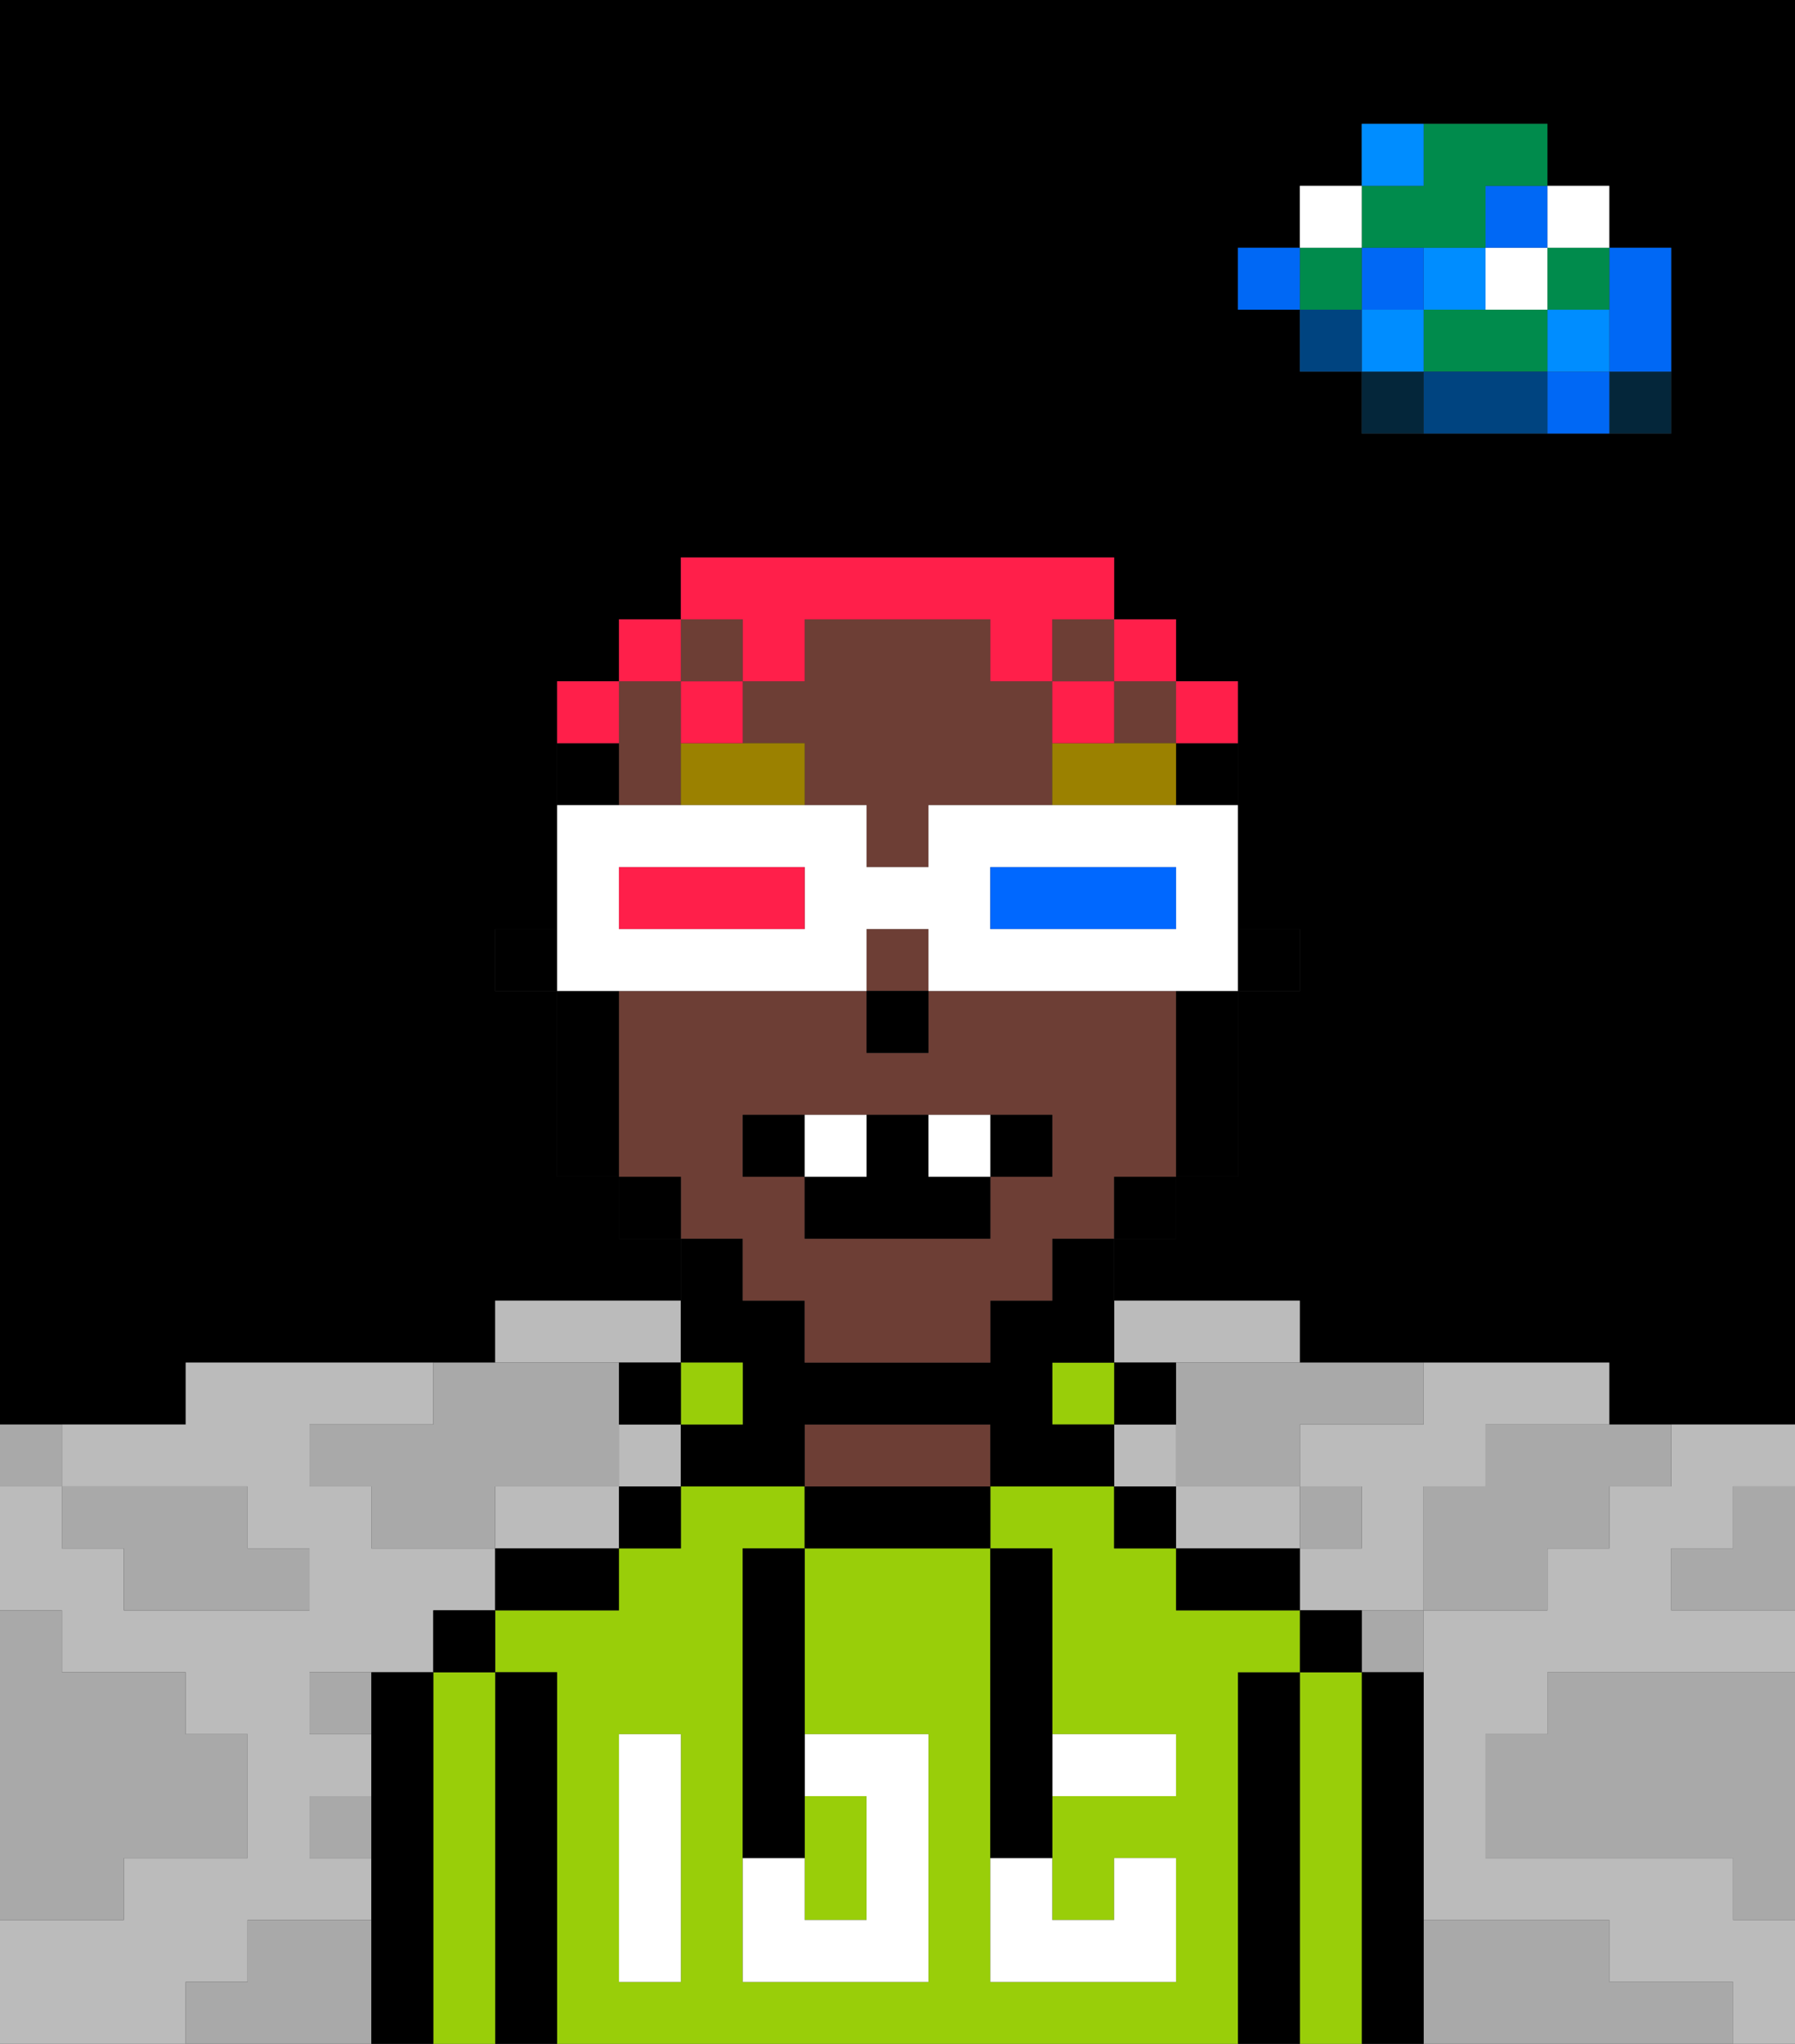 <svg xmlns="http://www.w3.org/2000/svg" viewBox="0 0 29 33"><rect x="0" y="0" width="29" height="33" fill="#333333" stroke="none"/><defs><style>polygon,rect,path{shape-rendering:crispedges;}polygon,rect,path{shape-rendering:crispedges;}.kb106-1{fill:#a9a9a9;}.kb106-2{fill:#bbbbbb;}.kb106-3{fill:#04263a;}.kb106-4{fill:#0068f5;}.kb106-5{fill:#008dff;}.kb106-6{fill:#008b4c;}.kb106-7{fill:#ffffff;}.kb106-8{fill:#004480;}.kb106-9{fill:#000000;}.kb106-10{fill:#99ce09;}.kb106-11{fill:#6d3e35;}.kb106-12{fill:#ffffff;}.kb106-13{fill:#9b8100;}.kb106-14{fill:#ff1f4a;}.kb106-15{fill:#0068ff;}.kb106-16{fill:#ff1f4a;}</style></defs><polygon class="kb106-1" points="28 25 27 25 27 26 28 26 29 26 29 25 29 24 28 24 28 25"/><path class="kb106-9" d="M27,0H0V23H3V22H8V21h3V20H10V19H9V16H8V15H9V11h1V10h1V9h7v1h1v1h1v4h1v1H20v3H19v1H18v1h3v1h5v1h3V0H27Zm0,5V7H22V6H21V5H20V4h1V3h1V2h3V3h1V4h1Z"/><polygon class="kb106-1" points="27 32 26 32 26 31 25 31 24 31 23 31 23 32 23 33 24 33 25 33 26 33 27 33 28 33 28 32 27 32"/><polygon class="kb106-1" points="27 27 26 27 25 27 25 28 24 28 24 29 24 30 25 30 26 30 27 30 28 30 28 31 29 31 29 30 29 29 29 28 29 27 28 27 27 27"/><rect class="kb106-2" x="10" y="23" width="1" height="1"/><polygon class="kb106-2" points="21 25 21 24 20 24 19 24 19 25 20 25 21 25"/><polygon class="kb106-2" points="27 23 27 24 26 24 26 25 25 25 25 26 24 26 23 26 23 27 23 28 23 29 23 30 23 31 24 31 25 31 26 31 26 32 27 32 28 32 28 33 29 33 29 32 29 31 28 31 28 30 27 30 26 30 25 30 24 30 24 29 24 28 25 28 25 27 26 27 27 27 28 27 29 27 29 26 28 26 27 26 27 25 28 25 28 24 29 24 29 23 28 23 27 23"/><rect class="kb106-2" x="18" y="23" width="1" height="1"/><polygon class="kb106-2" points="4 32 4 31 5 31 6 31 6 30 5 30 5 29 6 29 6 28 5 28 5 27 6 27 7 27 7 26 8 26 8 25 7 25 6 25 6 24 5 24 5 23 6 23 7 23 7 22 6 22 5 22 4 22 3 22 3 23 2 23 1 23 1 24 2 24 3 24 4 24 4 25 5 25 5 26 4 26 3 26 2 26 2 25 1 25 1 24 0 24 0 25 0 26 1 26 1 27 2 27 3 27 3 28 4 28 4 29 4 30 3 30 2 30 2 31 1 31 0 31 0 32 0 33 1 33 2 33 3 33 3 32 4 32"/><polygon class="kb106-2" points="9 24 8 24 8 25 9 25 10 25 10 24 9 24"/><polygon class="kb106-2" points="22 23 21 23 21 24 22 24 22 25 21 25 21 26 22 26 23 26 23 25 23 24 24 24 24 23 25 23 26 23 26 22 25 22 24 22 23 22 23 23 22 23"/><polygon class="kb106-2" points="19 22 20 22 21 22 21 21 20 21 19 21 18 21 18 22 19 22"/><polygon class="kb106-2" points="10 22 11 22 11 21 10 21 9 21 8 21 8 22 9 22 10 22"/><rect class="kb106-3" x="26" y="6" width="1" height="1"/><polygon class="kb106-4" points="26 5 26 6 27 6 27 5 27 4 26 4 26 5"/><rect class="kb106-4" x="25" y="6" width="1" height="1"/><rect class="kb106-5" x="25" y="5" width="1" height="1"/><rect class="kb106-6" x="25" y="4" width="1" height="1"/><rect class="kb106-7" x="25" y="3" width="1" height="1"/><polygon class="kb106-1" points="24 23 24 24 23 24 23 25 23 26 24 26 25 26 25 25 26 25 26 24 27 24 27 23 26 23 25 23 24 23"/><polygon class="kb106-6" points="24 5 23 5 23 6 24 6 25 6 25 5 24 5"/><rect class="kb106-7" x="24" y="4" width="1" height="1"/><rect class="kb106-4" x="24" y="3" width="1" height="1"/><polygon class="kb106-8" points="24 6 23 6 23 7 24 7 25 7 25 6 24 6"/><rect class="kb106-5" x="23" y="4" width="1" height="1"/><rect class="kb106-1" x="22" y="26" width="1" height="1"/><rect class="kb106-3" x="22" y="6" width="1" height="1"/><rect class="kb106-5" x="22" y="5" width="1" height="1"/><rect class="kb106-4" x="22" y="4" width="1" height="1"/><polygon class="kb106-6" points="23 4 24 4 24 3 25 3 25 2 24 2 23 2 23 3 22 3 22 4 23 4"/><rect class="kb106-5" x="22" y="2" width="1" height="1"/><rect class="kb106-1" x="21" y="24" width="1" height="1"/><rect class="kb106-8" x="21" y="5" width="1" height="1"/><rect class="kb106-6" x="21" y="4" width="1" height="1"/><rect class="kb106-7" x="21" y="3" width="1" height="1"/><rect class="kb106-4" x="20" y="4" width="1" height="1"/><polygon class="kb106-1" points="19 22 19 23 19 24 20 24 21 24 21 23 22 23 23 23 23 22 22 22 21 22 20 22 19 22"/><rect class="kb106-1" x="5" y="27" width="1" height="1"/><polygon class="kb106-1" points="6 23 5 23 5 24 6 24 6 25 7 25 8 25 8 24 9 24 10 24 10 23 10 22 9 22 8 22 7 22 7 23 6 23"/><polygon class="kb106-1" points="6 31 5 31 4 31 4 32 3 32 3 33 4 33 5 33 6 33 6 32 6 31"/><rect class="kb106-1" x="5" y="29" width="1" height="1"/><polygon class="kb106-1" points="2 31 2 30 3 30 4 30 4 29 4 28 3 28 3 27 2 27 1 27 1 26 0 26 0 27 0 28 0 29 0 30 0 31 1 31 2 31"/><polygon class="kb106-1" points="2 25 2 26 3 26 4 26 5 26 5 25 4 25 4 24 3 24 2 24 1 24 1 25 2 25"/><rect class="kb106-1" y="23" width="1" height="1"/><polygon class="kb106-9" points="23 31 23 30 23 29 23 28 23 27 22 27 22 28 22 29 22 30 22 31 22 32 22 33 23 33 23 32 23 31"/><polygon class="kb106-10" points="22 31 22 30 22 29 22 28 22 27 21 27 21 28 21 29 21 30 21 31 21 32 21 33 22 33 22 32 22 31"/><rect class="kb106-9" x="21" y="26" width="1" height="1"/><polygon class="kb106-9" points="21 31 21 30 21 29 21 28 21 27 20 27 20 28 20 29 20 30 20 31 20 32 20 33 21 33 21 32 21 31"/><path class="kb106-10" d="M20,31V27h1V26H19V25H18V24H16v1h1v3h2v1H17v2h1V30h1v2H16V25H13v3h2v4H12V25h1V24H11v1H10v1H8v1H9v6H20V31Zm-9,1H10V28h1v4Z"/><polygon class="kb106-9" points="20 25 19 25 19 26 20 26 21 26 21 25 20 25"/><rect class="kb106-9" x="18" y="24" width="1" height="1"/><rect class="kb106-9" x="18" y="22" width="1" height="1"/><rect class="kb106-10" x="17" y="22" width="1" height="1"/><polygon class="kb106-9" points="14 24 13 24 13 25 14 25 15 25 16 25 16 24 15 24 14 24"/><polygon class="kb106-11" points="15 23 14 23 13 23 13 24 14 24 15 24 16 24 16 23 15 23"/><polygon class="kb106-9" points="12 22 12 23 11 23 11 24 12 24 13 24 13 23 14 23 15 23 16 23 16 24 17 24 18 24 18 23 17 23 17 22 18 22 18 21 18 20 17 20 17 21 16 21 16 22 15 22 14 22 13 22 13 21 12 21 12 20 11 20 11 21 11 22 12 22"/><rect class="kb106-10" x="11" y="22" width="1" height="1"/><rect class="kb106-9" x="10" y="24" width="1" height="1"/><rect class="kb106-9" x="10" y="22" width="1" height="1"/><polygon class="kb106-9" points="8 25 8 26 9 26 10 26 10 25 9 25 8 25"/><polygon class="kb106-9" points="9 31 9 30 9 29 9 28 9 27 8 27 8 28 8 29 8 30 8 31 8 32 8 33 9 33 9 32 9 31"/><polygon class="kb106-10" points="8 31 8 30 8 29 8 28 8 27 7 27 7 28 7 29 7 30 7 31 7 32 7 33 8 33 8 32 8 31"/><rect class="kb106-9" x="7" y="26" width="1" height="1"/><polygon class="kb106-9" points="7 31 7 30 7 29 7 28 7 27 6 27 6 28 6 29 6 30 6 31 6 32 6 33 7 33 7 32 7 31"/><polygon class="kb106-10" points="14 31 14 30 14 29 13 29 13 30 13 31 14 31"/><polygon class="kb106-12" points="14 29 14 30 14 31 13 31 13 30 12 30 12 31 12 32 15 32 15 28 14 28 13 28 13 29 14 29"/><polygon class="kb106-12" points="11 29 11 28 10 28 10 29 10 30 10 31 10 32 11 32 11 31 11 30 11 29"/><polygon class="kb106-12" points="18 29 19 29 19 28 18 28 17 28 17 29 18 29"/><polygon class="kb106-12" points="16 31 16 32 17 32 18 32 19 32 19 31 19 30 18 30 18 31 17 31 17 30 16 30 16 31"/><polygon class="kb106-9" points="12 26 12 27 12 28 12 29 12 30 13 30 13 29 13 28 13 27 13 26 13 25 12 25 12 26"/><polygon class="kb106-9" points="16 27 16 28 16 29 16 30 17 30 17 29 17 28 17 27 17 26 17 25 16 25 16 26 16 27"/><rect class="kb106-9" x="20" y="15" width="1" height="1"/><rect class="kb106-9" x="19" y="12" width="1" height="1"/><rect class="kb106-11" x="18" y="11" width="1" height="1"/><polygon class="kb106-11" points="10 13 11 13 11 12 11 11 10 11 10 12 10 13"/><rect class="kb106-11" x="17" y="10" width="1" height="1"/><rect class="kb106-11" x="11" y="10" width="1" height="1"/><rect class="kb106-11" x="14" y="15" width="1" height="1"/><polygon class="kb106-11" points="17 11 16 11 16 10 15 10 14 10 13 10 13 11 12 11 12 12 13 12 13 13 14 13 14 14 15 14 15 13 16 13 17 13 17 12 17 11"/><path class="kb106-11" d="M12,21h1v1h3V21h1V20h1V19h1V16H15v1H14V16H10v3h1v1h1Zm0-3h5v1H16v1H13V19H12Z"/><polygon class="kb106-9" points="19 17 19 18 19 19 20 19 20 18 20 17 20 16 19 16 19 17"/><rect class="kb106-9" x="18" y="19" width="1" height="1"/><rect class="kb106-9" x="10" y="19" width="1" height="1"/><rect class="kb106-9" x="9" y="12" width="1" height="1"/><polygon class="kb106-9" points="10 17 10 16 9 16 9 17 9 18 9 19 10 19 10 18 10 17"/><rect class="kb106-9" x="8" y="15" width="1" height="1"/><rect class="kb106-9" x="14" y="16" width="1" height="1"/><polygon class="kb106-13" points="12 12 11 12 11 13 12 13 13 13 13 12 12 12"/><polygon class="kb106-13" points="18 12 17 12 17 13 18 13 19 13 19 12 18 12"/><rect class="kb106-9" x="12" y="18" width="1" height="1"/><rect class="kb106-9" x="16" y="18" width="1" height="1"/><polygon class="kb106-9" points="13 19 13 20 16 20 16 19 15 19 15 18 14 18 14 19 13 19"/><rect class="kb106-7" x="13" y="18" width="1" height="1"/><rect class="kb106-7" x="15" y="18" width="1" height="1"/><rect class="kb106-14" x="19" y="11" width="1" height="1"/><rect class="kb106-14" x="18" y="10" width="1" height="1"/><polygon class="kb106-14" points="12 11 13 11 13 10 14 10 15 10 16 10 16 11 17 11 17 10 18 10 18 9 17 9 16 9 15 9 14 9 13 9 12 9 11 9 11 10 12 10 12 11"/><rect class="kb106-14" x="17" y="11" width="1" height="1"/><rect class="kb106-14" x="11" y="11" width="1" height="1"/><rect class="kb106-14" x="10" y="10" width="1" height="1"/><rect class="kb106-14" x="9" y="11" width="1" height="1"/><path class="kb106-7" d="M11,16h3V15h1v1h5V13H15v1H14V13H9v3h2Zm5-2h3v1H16Zm-6,0h3v1H10Z"/><polygon class="kb106-15" points="18 15 19 15 19 14 18 14 17 14 16 14 16 15 17 15 18 15"/><polygon class="kb106-16" points="12 15 13 15 13 14 12 14 11 14 10 14 10 15 11 15 12 15"/></svg>